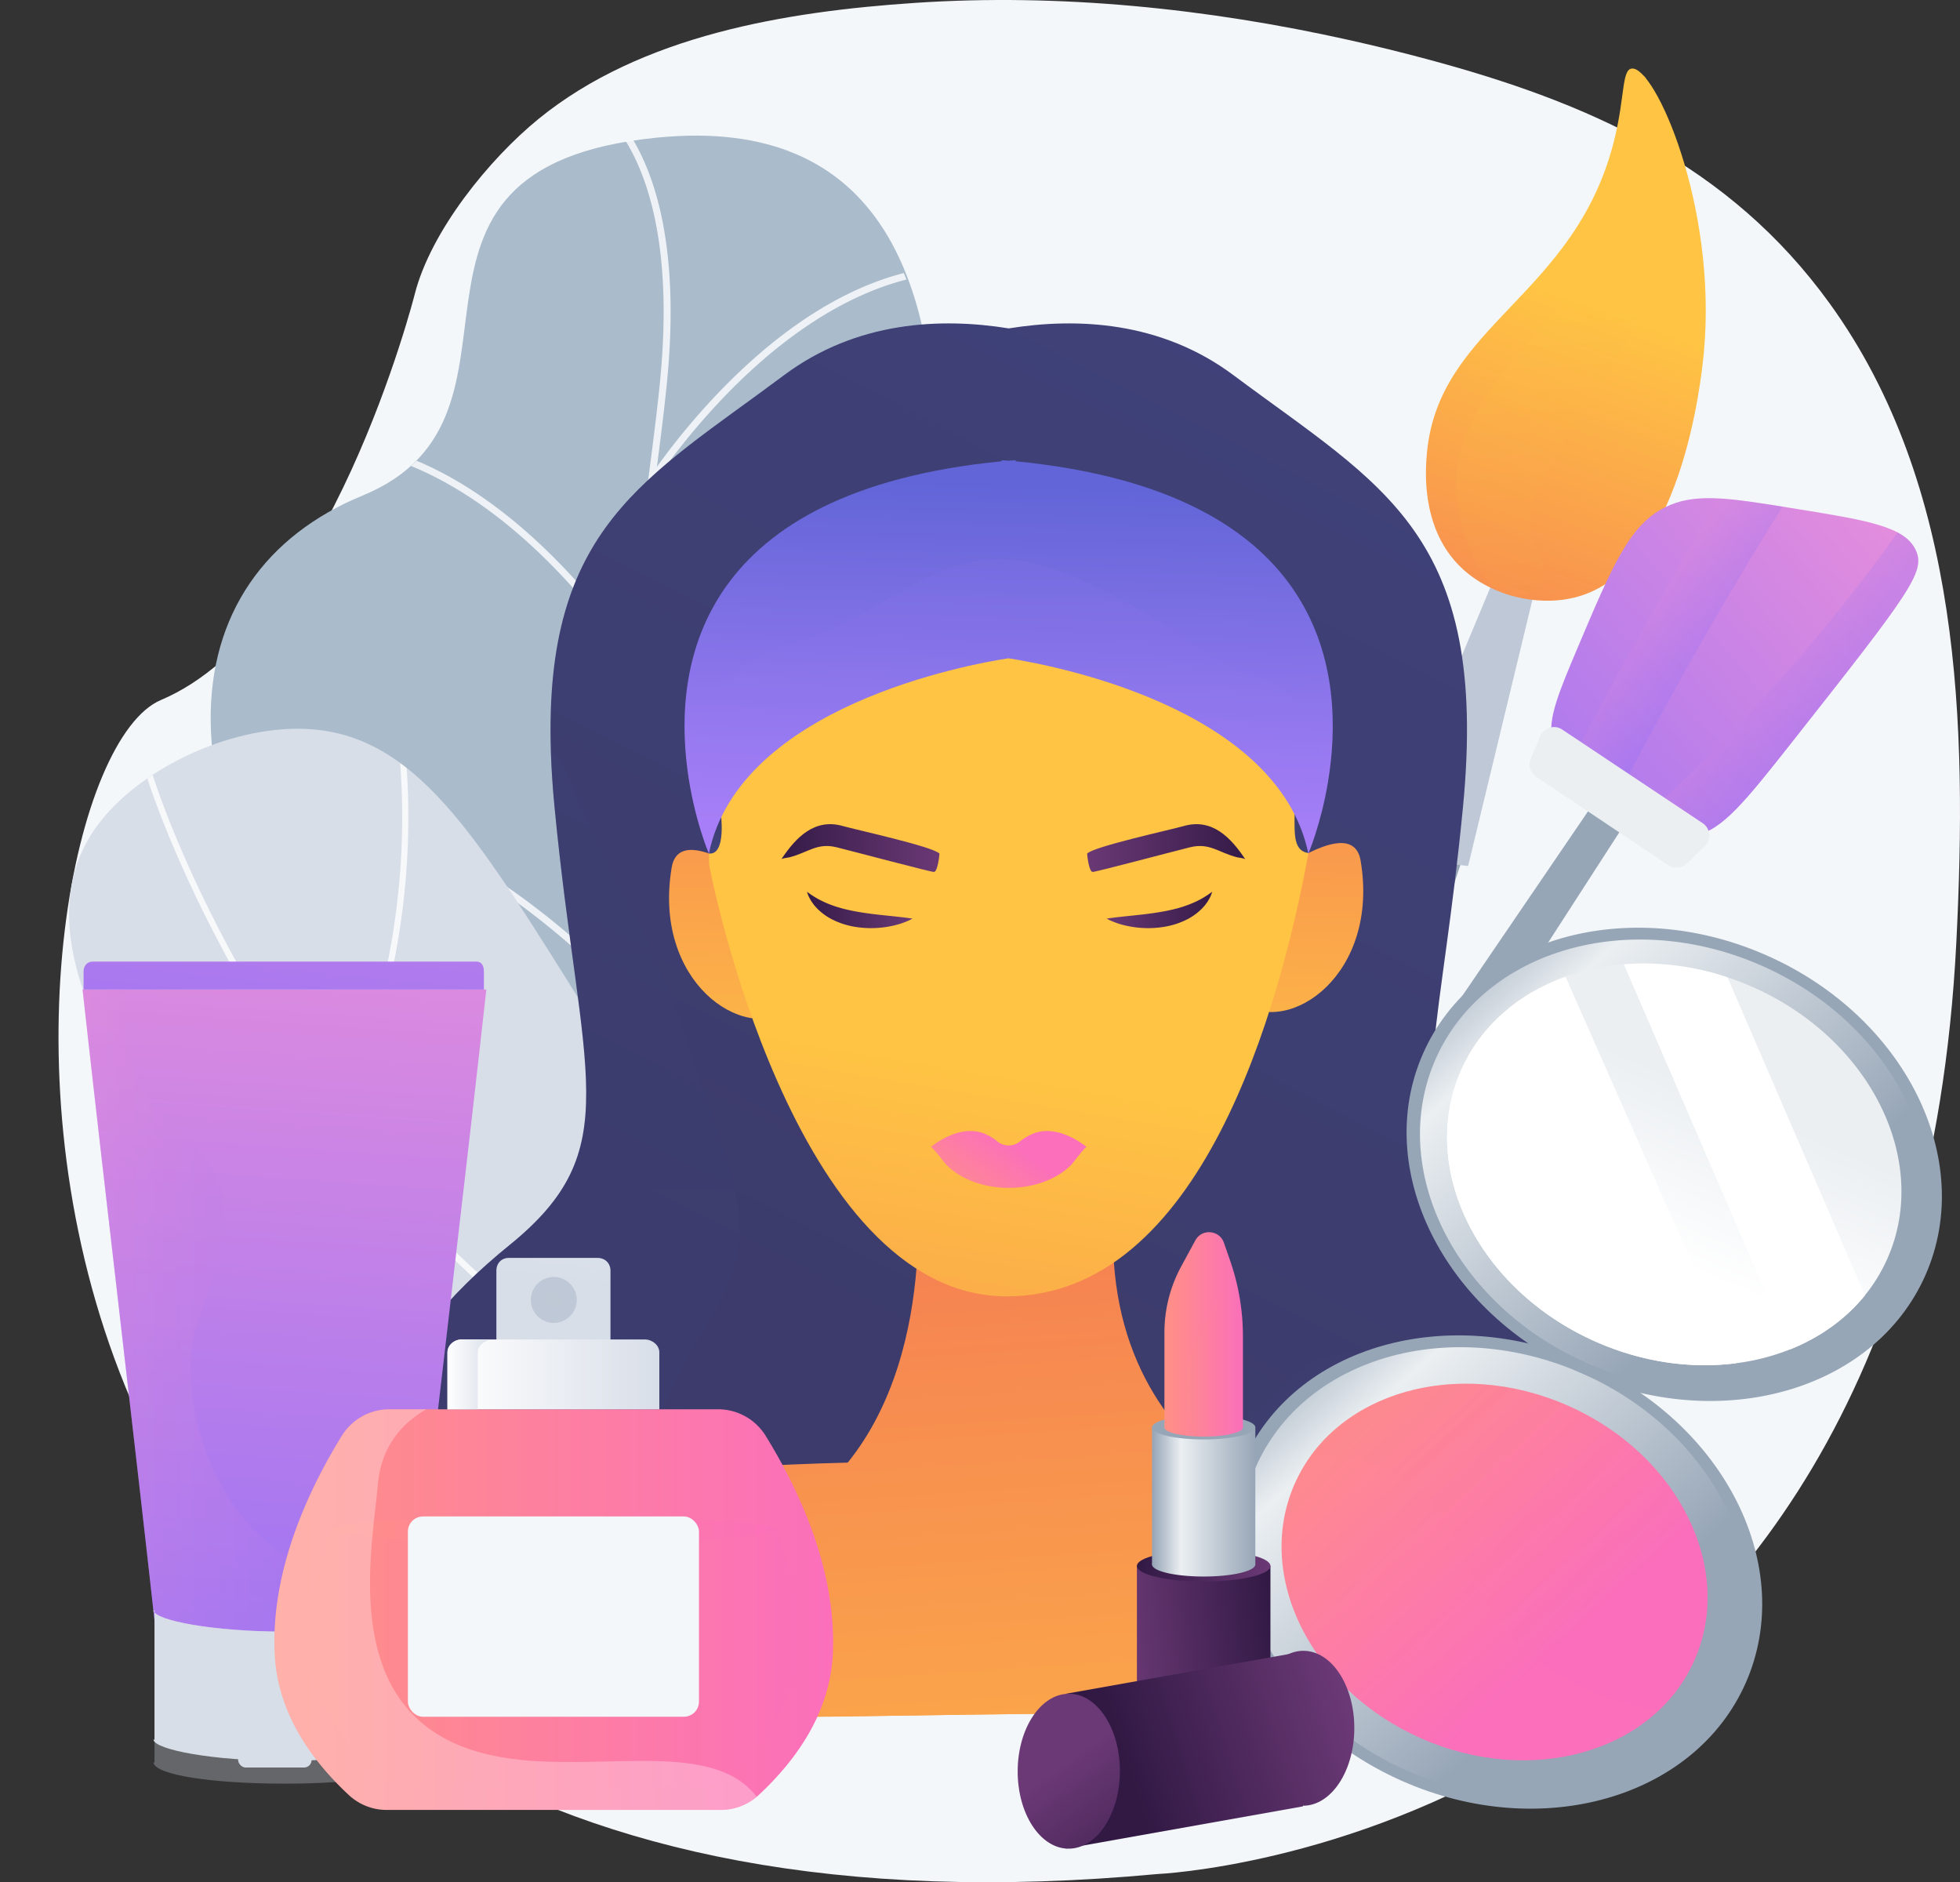 <svg xmlns="http://www.w3.org/2000/svg" xmlns:xlink="http://www.w3.org/1999/xlink" viewBox="0 0 2886.16 2771.04"><rect x="0" y="0" width="2886.16" height="2771.04" fill="#333333" stroke="none"/><defs><style>.cls-1{fill:none;}.cls-2,.cls-36{fill:#d8dee8;}.cls-3{isolation:isolate;}.cls-4{fill:#f4f7fa;}.cls-5{fill:#97a6b7;}.cls-53,.cls-6{fill:#bfc8d6;}.cls-7{fill:url(#linear-gradient);}.cls-10,.cls-11,.cls-35,.cls-36,.cls-41,.cls-48,.cls-59,.cls-8{opacity:0.3;}.cls-10,.cls-11,.cls-19,.cls-32,.cls-35,.cls-36,.cls-41,.cls-48,.cls-53,.cls-57,.cls-58,.cls-8{mix-blend-mode:multiply;}.cls-8{fill:url(#linear-gradient-2);}.cls-9{fill:url(#linear-gradient-3);}.cls-10{fill:url(#linear-gradient-4);}.cls-11{fill:url(#linear-gradient-5);}.cls-12{fill:url(#linear-gradient-6);}.cls-13{fill:#abc;}.cls-14{clip-path:url(#clip-path);}.cls-15{opacity:0.8;}.cls-15,.cls-59{mix-blend-mode:soft-light;}.cls-16,.cls-59{fill:#fff;}.cls-17{clip-path:url(#clip-path-2);}.cls-18{fill:url(#linear-gradient-7);}.cls-19,.cls-32{opacity:0.2;}.cls-19{fill:url(#linear-gradient-8);}.cls-20{fill:url(#linear-gradient-9);}.cls-21{fill:url(#linear-gradient-10);}.cls-22{fill:url(#linear-gradient-11);}.cls-23{fill:url(#linear-gradient-12);}.cls-24{fill:url(#linear-gradient-13);}.cls-25{fill:url(#linear-gradient-14);}.cls-26{fill:url(#linear-gradient-15);}.cls-27{fill:url(#linear-gradient-16);}.cls-28{fill:url(#linear-gradient-17);}.cls-29{fill:url(#linear-gradient-18);}.cls-30{fill:url(#linear-gradient-19);}.cls-31{fill:url(#linear-gradient-20);}.cls-32{fill:url(#linear-gradient-21);}.cls-33{fill:url(#linear-gradient-22);}.cls-34{fill:url(#linear-gradient-23);}.cls-35{fill:url(#linear-gradient-24);}.cls-37{fill:url(#linear-gradient-25);}.cls-38{fill:url(#linear-gradient-26);}.cls-39{fill:url(#linear-gradient-27);}.cls-40{fill:url(#linear-gradient-28);}.cls-41{fill:url(#linear-gradient-29);}.cls-42{fill:url(#linear-gradient-30);}.cls-43{fill:url(#linear-gradient-31);}.cls-44{fill:url(#linear-gradient-32);}.cls-45{fill:url(#linear-gradient-33);}.cls-46{fill:url(#linear-gradient-34);}.cls-47{fill:url(#linear-gradient-35);}.cls-48{fill:url(#linear-gradient-36);}.cls-49{fill:url(#linear-gradient-37);}.cls-50{fill:url(#linear-gradient-38);}.cls-51{fill:url(#linear-gradient-39);}.cls-52{fill:url(#linear-gradient-40);}.cls-53,.cls-57{opacity:0.4;}.cls-54{fill:url(#linear-gradient-41);}.cls-55{fill:url(#linear-gradient-42);}.cls-56{fill:url(#linear-gradient-43);}.cls-57{fill:url(#linear-gradient-44);}.cls-58{opacity:0.6;fill:url(#linear-gradient-45);}</style><linearGradient id="linear-gradient" x1="2277.4" y1="456.44" x2="2021.11" y2="1168.34" gradientUnits="userSpaceOnUse"><stop offset="0" stop-color="#ffc444"/><stop offset="0.92" stop-color="#f47555"/><stop offset="1" stop-color="#f36f56"/></linearGradient><linearGradient id="linear-gradient-2" x1="2211.55" y1="465.6" x2="2259.74" y2="1276.07" gradientUnits="userSpaceOnUse"><stop offset="0" stop-color="#ffc444"/><stop offset="1" stop-color="#f36f56"/></linearGradient><linearGradient id="linear-gradient-3" x1="2912.66" y1="144.12" x2="2665.15" y2="1007.12" gradientTransform="matrix(0.83, 0.55, -0.55, 0.83, 329.77, -983)" gradientUnits="userSpaceOnUse"><stop offset="0" stop-color="#e38ddd"/><stop offset="1" stop-color="#9571f6"/></linearGradient><linearGradient id="linear-gradient-4" x1="2712.72" y1="486.51" x2="2831.59" y2="486.51" xlink:href="#linear-gradient-3"/><linearGradient id="linear-gradient-5" x1="2871.47" y1="453.32" x2="3016.61" y2="453.32" xlink:href="#linear-gradient-3"/><linearGradient id="linear-gradient-6" x1="2325.71" y1="1066.45" x2="2187.71" y2="1631.59" gradientUnits="userSpaceOnUse"><stop offset="0.49" stop-color="#ebeff2"/><stop offset="1" stop-color="#fff"/></linearGradient><clipPath id="clip-path" transform="translate(86.16)"><path class="cls-1" d="M1142.35,1565.85c80.21-362.34,406.42-1411.18-261-1363.25-429.76,30.86-147.32,409.28-433.7,527s-327.53,464,53.09,909.77,872.49,612.89,872.49,612.89S1062.14,1928.18,1142.35,1565.85Z"/></clipPath><clipPath id="clip-path-2" transform="translate(86.16)"><path class="cls-2" d="M971.53,1862.41C874.76,1713.76,880.75,1653.32,750,1444.6c-147.49-235.44-237-373-400.35-371.72-111.33.9-242.07,66.25-298.63,151.19-94.64,142.16,25.64,328.43,66.74,392.09,68.88,106.67,138.87,139.17,135.5,238.95-2.85,84.21-54.24,106.56-55.27,169.56-2.92,178.86,407,256.58,473.4,269.16,260,49.31,511,15.82,702.64-31.92C1163.81,2119.4,1043.35,1972.73,971.53,1862.41Z"/></clipPath><linearGradient id="linear-gradient-7" x1="2347.4" y1="-43.51" x2="1255.02" y2="2095.73" gradientUnits="userSpaceOnUse"><stop offset="0" stop-color="#40447e"/><stop offset="1" stop-color="#3c3b6b"/></linearGradient><linearGradient id="linear-gradient-8" x1="1362.41" y1="3553.65" x2="1487.09" y2="-1219.66" xlink:href="#linear-gradient-7"/><linearGradient id="linear-gradient-9" x1="1807.84" y1="1688.64" x2="1830.9" y2="805.72" xlink:href="#linear-gradient-2"/><linearGradient id="linear-gradient-10" x1="996.1" y1="1677.39" x2="1019.16" y2="794.47" xlink:href="#linear-gradient-2"/><linearGradient id="linear-gradient-11" x1="1470.57" y1="3174.32" x2="1353.98" y2="1452.97" xlink:href="#linear-gradient-2"/><linearGradient id="linear-gradient-12" x1="1478.05" y1="3173.81" x2="1361.46" y2="1452.47" xlink:href="#linear-gradient-2"/><linearGradient id="linear-gradient-13" x1="1344.03" y1="1571.28" x2="1131.44" y2="2835.42" xlink:href="#linear-gradient-2"/><linearGradient id="linear-gradient-14" x1="1092.92" y1="1339.7" x2="1259.72" y2="1339.7" gradientUnits="userSpaceOnUse"><stop offset="0" stop-color="#311944"/><stop offset="1" stop-color="#6b3976"/></linearGradient><linearGradient id="linear-gradient-15" x1="-5882.56" y1="1339.7" x2="-5715.76" y2="1339.7" gradientTransform="matrix(-1, 0, 0, 1, -4174.5, 0)" xlink:href="#linear-gradient-14"/><linearGradient id="linear-gradient-16" x1="1050.48" y1="1248.52" x2="1300.62" y2="1248.52" xlink:href="#linear-gradient-14"/><linearGradient id="linear-gradient-17" x1="-5935.51" y1="1248.52" x2="-5685.38" y2="1248.52" gradientTransform="matrix(-1, 0, 0, 1, -4174.07, 0)" xlink:href="#linear-gradient-14"/><linearGradient id="linear-gradient-18" x1="1327.84" y1="1788.74" x2="1404.25" y2="1681.76" gradientUnits="userSpaceOnUse"><stop offset="0" stop-color="#ff9085"/><stop offset="1" stop-color="#fb6fbb"/></linearGradient><linearGradient id="linear-gradient-19" x1="966.77" y1="1252.18" x2="968.15" y2="1199.04" xlink:href="#linear-gradient-7"/><linearGradient id="linear-gradient-20" x1="1395.07" y1="1223.04" x2="1408.47" y2="710.04" gradientUnits="userSpaceOnUse"><stop offset="0" stop-color="#aa80f9"/><stop offset="1" stop-color="#6165d7"/></linearGradient><linearGradient id="linear-gradient-21" x1="1385.98" y1="1589.68" x2="1427.6" y2="-4.1" xlink:href="#linear-gradient-20"/><linearGradient id="linear-gradient-22" x1="343.64" y1="1299.79" x2="254.51" y2="2577.27" gradientTransform="matrix(1, 0, 0, 1, 0, 0)" xlink:href="#linear-gradient-3"/><linearGradient id="linear-gradient-23" x1="392.04" y1="845.35" x2="306.48" y2="1692.08" gradientTransform="matrix(1, 0, 0, 1, 0, 0)" xlink:href="#linear-gradient-3"/><linearGradient id="linear-gradient-24" x1="35.4" y1="1935.87" x2="528.2" y2="1935.87" gradientTransform="matrix(1, 0, 0, 1, 0, 0)" xlink:href="#linear-gradient-3"/><linearGradient id="linear-gradient-25" x1="1772.75" y1="104.94" x2="1508.41" y2="707.55" gradientTransform="matrix(1, 0, 0, 1, 535.47, 1768.21)" gradientUnits="userSpaceOnUse"><stop offset="0.01" stop-color="#97a6b7"/><stop offset="0.28" stop-color="#ebeff2"/><stop offset="1" stop-color="#97a6b7"/></linearGradient><linearGradient id="linear-gradient-26" x1="2428.71" y1="104.93" x2="2164.37" y2="707.55" gradientTransform="translate(144.13 1168)" xlink:href="#linear-gradient-25"/><linearGradient id="linear-gradient-27" x1="2526.78" y1="1377.81" x2="2325.25" y2="1837.22" xlink:href="#linear-gradient-6"/><linearGradient id="linear-gradient-28" x1="1741.33" y1="176.58" x2="1519.9" y2="681.36" gradientTransform="matrix(1, 0, 0, 1, 535.47, 1768.21)" xlink:href="#linear-gradient-18"/><linearGradient id="linear-gradient-29" x1="1830.43" y1="215.66" x2="1609" y2="720.44" gradientTransform="translate(977.81 3539.04) rotate(-66.21)" xlink:href="#linear-gradient-18"/><linearGradient id="linear-gradient-30" x1="1881.72" y1="2425.46" x2="1652.06" y2="2447.27" xlink:href="#linear-gradient-14"/><linearGradient id="linear-gradient-31" x1="1893.99" y1="2554.7" x2="1664.34" y2="2576.51" xlink:href="#linear-gradient-14"/><linearGradient id="linear-gradient-32" x1="1674.14" y1="2305.43" x2="1870.76" y2="2305.43" xlink:href="#linear-gradient-14"/><linearGradient id="linear-gradient-33" x1="1696.37" y1="2202.36" x2="1848.52" y2="2202.36" gradientTransform="matrix(1, 0, 0, 1, 0, 0)" xlink:href="#linear-gradient-25"/><linearGradient id="linear-gradient-34" x1="1610.21" y1="2303.27" x2="1762.36" y2="2303.27" gradientTransform="matrix(1, 0, 0, 1, 0, 0)" xlink:href="#linear-gradient-25"/><linearGradient id="linear-gradient-35" x1="1628.52" y1="1964.49" x2="1744.04" y2="1964.49" xlink:href="#linear-gradient-18"/><linearGradient id="linear-gradient-36" x1="1660.24" y1="1966.89" x2="1744.04" y2="1966.89" xlink:href="#linear-gradient-18"/><linearGradient id="linear-gradient-37" x1="1658.13" y1="2603.03" x2="1982.72" y2="2502.96" xlink:href="#linear-gradient-14"/><linearGradient id="linear-gradient-38" x1="1636.41" y1="2816.11" x2="1479.88" y2="2596.72" gradientTransform="translate(4089.78 1110.41) rotate(89.79)" xlink:href="#linear-gradient-14"/><linearGradient id="linear-gradient-39" x1="1578.1" y1="2622.91" x2="1902.69" y2="2522.84" gradientTransform="translate(4370.48 702.24) rotate(89.79)" xlink:href="#linear-gradient-14"/><linearGradient id="linear-gradient-40" x1="813.13" y1="1206.74" x2="732.94" y2="1887.14" gradientUnits="userSpaceOnUse"><stop offset="0" stop-color="#fff"/><stop offset="1" stop-color="#d8dee8"/></linearGradient><linearGradient id="linear-gradient-41" x1="317.92" y1="2369.7" x2="1140.63" y2="2369.7" xlink:href="#linear-gradient-18"/><linearGradient id="linear-gradient-42" x1="572.77" y1="2023.37" x2="884.81" y2="2023.37" xlink:href="#linear-gradient-40"/><linearGradient id="linear-gradient-43" x1="572.77" y1="2023.37" x2="639.95" y2="2023.37" xlink:href="#linear-gradient-40"/><linearGradient id="linear-gradient-44" x1="369.07" y1="2431.32" x2="1089.48" y2="2431.32" xlink:href="#linear-gradient-18"/><linearGradient id="linear-gradient-45" x1="402.21" y1="2251.85" x2="1056.54" y2="2251.85" xlink:href="#linear-gradient-18"/></defs><title>make-up</title><g class="cls-3"><g id="Layer_2" data-name="Layer 2"><g id="Illustration"><path class="cls-4" d="M1901.19,59.1c-209.42-46.72-427.14-69.11-640-54.84C1072.49,16.91,858.62,51.44,706.79,175.13,634.43,234.07,548.14,340,524.47,433.41c0,0-124.58,491.82-373.74,597.2S-271.46,2934.62,1618,2759c0,0,1109.78-46,1176.6-1371.77,16.14-320.26,7.12-672.34-186.26-940.13C2460.17,241.86,2252.55,150.62,2014,86.78Q1958.07,71.81,1901.19,59.1Z" transform="translate(86.16)"/><rect class="cls-5" x="1885.93" y="1225.64" width="115.51" height="460.74" transform="translate(635.7 -532.52) rotate(18.13)"/><path class="cls-6" d="M2173.33,870.69l-52.14-36.38L1960.83,1218c27.48,39.79,64.08,51.77,114.86,56.92Z" transform="translate(86.16)"/><path class="cls-7" d="M2060.18,830.27c-54.44-57.43-47.11-141-45.23-162.4,16.74-190.79,220.49-231.09,276.71-465,14.8-61.59,10.52-99.75,24.68-101.89,33.74-5.1,126.33,201.31,106.59,416.91-4.07,44.48-34,319.89-187.68,361.07C2178.18,894.21,2104.51,877.06,2060.18,830.27Z" transform="translate(86.16)"/><path class="cls-8" d="M2088.88,831c-5.34-9.92-34.23-63.59-30.26-128.56,10.46-170.77,240-262.5,268.74-487.92,6.73-52.74,1.6-103,6.62-103.3,7.9-.46,51.39,122.56,26.71,251.47-38.8,202.66-230.72,339.77-187.46,436.63,5.11,11.43,22.68,42.9,9.89,62.53-9.15,14-32.11,17.68-49.09,13.42C2119.56,871.62,2105.08,861.08,2088.88,831Z" transform="translate(86.16)"/><path class="cls-9" d="M2199.4,1089.48c-6.13-31.73,8.57-67.41,38.23-137.49,50.42-119.1,75.63-178.66,127.23-204.73,44.12-22.28,92.19-14.54,188.34.94,110.68,17.83,166,26.74,181.94,62.33,14.14,31.61-9.5,62.77-184.36,284.4-66.61,84.42-100.7,126.79-139.3,134.5C2325.38,1246.61,2216,1175.19,2199.4,1089.48Z" transform="translate(86.16)"/><path class="cls-10" d="M2447.07,734c-60,97.14-144,239.6-227.9,404,15.29,24.25,37.45,45.63,62.95,61.86,96-190.32,193.41-353.33,256.42-453.93C2501.49,739.91,2472,735.45,2447.07,734Z" transform="translate(86.16)"/><path class="cls-11" d="M2735.14,810.53c-5-11.14-13.82-19.66-27-26.66-66.36,93.36-200.13,265.82-390.39,434.3,30.79,12.43,63.68,17.26,93.73,11.26,38.6-7.71,72.69-50.08,139.3-134.5C2725.64,873.3,2749.28,842.14,2735.14,810.53Z" transform="translate(86.16)"/><polygon class="cls-5" points="2039.82 1759.18 1980.3 1719.91 2351.77 1174.87 2397.58 1205.1 2039.82 1759.18"/><path class="cls-12" d="M2181.8,1083.9,2168,1116.66a22,22,0,0,0,8,26.89l194.29,130.06a22,22,0,0,0,27.51-2.4l26.22-25.09a22.06,22.06,0,0,0-3-34.28l-206.68-137.72A22,22,0,0,0,2181.8,1083.9Z" transform="translate(86.16)"/><path class="cls-13" d="M1142.35,1565.85c80.21-362.34,404.85-1429.5-261-1363.25-448,44.57-147.32,409.28-433.7,527s-327.53,464,53.09,909.77,872.49,612.89,872.49,612.89S1062.14,1928.18,1142.35,1565.85Z" transform="translate(86.16)"/><g class="cls-14"><g class="cls-15"><path class="cls-16" d="M1441,2293.55a5.11,5.11,0,0,1-2.3-.54c-728.9-364.45-630.08-1126.31-571-1581.5,6.94-53.52,13.5-104.08,17.89-148.23,21-211-22.5-319.86-62.71-374-43.23-58.21-92-67.24-92.47-67.33a5.14,5.14,0,0,1,1.72-10.14c2.13.36,52.7,9.5,98.41,70.54,41.61,55.55,86.71,166.92,65.29,382-4.41,44.3-11,94.93-17.93,148.53-58.69,452.48-156.93,1209.8,565.43,1571a5.14,5.14,0,0,1-2.3,9.74Z" transform="translate(86.16)"/><path class="cls-16" d="M843.58,972.13a5.12,5.12,0,0,1-4.34-2.37c-.57-.89-58.46-90.63-149.94-172.88-84-75.49-214.3-160-358.3-133.8A5.14,5.14,0,0,1,329.16,653c117.29-21.33,244.26,25.85,367.19,136.43,92.46,83.18,151,173.92,151.56,174.83a5.14,5.14,0,0,1-4.33,7.91Z" transform="translate(86.16)"/><path class="cls-16" d="M853.22,1487.1a5.15,5.15,0,0,1-3.92-1.81c-.8-.94-80.85-94.45-203.49-177.25C533,1231.89,360,1149.46,176.42,1189.23a5.15,5.15,0,1,1-2.18-10.06c187.23-40.54,363,43.15,477.54,120.49,123.75,83.59,204.56,178,205.36,179a5.14,5.14,0,0,1-3.92,8.47Z" transform="translate(86.16)"/><path class="cls-16" d="M871.85,715a5.14,5.14,0,0,1-4.32-7.91c.58-.91,59.1-91.65,151.56-174.83C1142,421.64,1269,374.46,1386.27,395.78a5.14,5.14,0,1,1-1.84,10.12c-144-26.19-274.32,58.32-358.29,133.81-91.48,82.25-149.38,172-150,172.88A5.14,5.14,0,0,1,871.85,715Z" transform="translate(86.16)"/><path class="cls-16" d="M835.15,1314.18a5.22,5.22,0,0,1-2.54-.67,5.16,5.16,0,0,1-1.93-7c.62-1.08,62.81-109.49,161.7-196.64,58.3-51.38,117.82-85.49,176.88-101.39,74.16-20,147.68-11.13,218.49,26.25a5.14,5.14,0,0,1-4.8,9.1c-124.52-65.74-253.64-40.92-383.77,73.76-97.62,86-158.94,192.94-159.55,194A5.16,5.16,0,0,1,835.15,1314.18Z" transform="translate(86.16)"/><path class="cls-16" d="M927.73,1766.8a5,5,0,0,1-2.53-.67,5.13,5.13,0,0,1-1.93-7c.61-1.09,62.8-109.49,161.69-196.64,58.31-51.38,117.82-85.5,176.89-101.4,74.16-20,147.67-11.13,218.48,26.26a5.14,5.14,0,1,1-4.8,9.09c-124.52-65.74-253.63-40.92-383.77,73.77-97.62,86-158.94,192.93-159.55,194A5.14,5.14,0,0,1,927.73,1766.8Z" transform="translate(86.16)"/></g></g><path class="cls-2" d="M971.53,1862.41C874.76,1713.76,880.75,1653.32,750,1444.6c-147.49-235.44-237-373-400.35-371.72-111.33.9-242.07,66.25-298.63,151.19-94.64,142.16,25.64,328.43,66.74,392.09,68.88,106.67,138.87,139.17,135.5,238.95-2.85,84.21-54.24,106.56-55.27,169.56-2.92,178.86,407,256.58,473.4,269.16,260,49.31,511,15.82,702.64-31.92C1163.81,2119.4,1043.35,1972.73,971.53,1862.41Z" transform="translate(86.16)"/><g class="cls-17"><g class="cls-15"><path class="cls-16" d="M1414.72,2273.72a4.49,4.49,0,0,1-.73-.06C1188.3,2236.48,980.37,2154,796,2028.45,648.47,1928.05,515.63,1800.06,401.13,1648c-194.91-258.8-270-501-270.76-503.4A4.5,4.5,0,0,1,139,1142c.73,2.4,75.49,243.3,269.54,500.86,178.94,237.51,498.89,538.21,1006.92,621.9a4.51,4.51,0,0,1-.73,8.95Z" transform="translate(86.16)"/><path class="cls-16" d="M411.31,1658.5a4.51,4.51,0,0,1-4-6.66c1.21-2.23,120.79-226.81,95.18-536.1a4.51,4.51,0,0,1,9-.74c25.84,312.09-95,538.89-96.24,541.14A4.52,4.52,0,0,1,411.31,1658.5Z" transform="translate(86.16)"/><path class="cls-16" d="M396.13,1657.83c-25.34,0-79-2-146.41-16.2-87-18.26-215.65-61-334.28-160.9a4.5,4.5,0,0,1-.54-6.35,4.5,4.5,0,0,1,6.35-.54c117.09,98.6,244.09,140.84,330,158.91,93.2,19.6,159.54,15.79,160.2,15.75a4.5,4.5,0,1,1,.56,9C411.83,1657.51,406.22,1657.83,396.13,1657.83Z" transform="translate(86.16)"/><path class="cls-16" d="M492.85,2005.46c-107.54,0-274.77-31-507.59-158.81a4.51,4.51,0,0,1-1.79-6.12,4.51,4.51,0,0,1,6.12-1.78C250,1981.66,427.22,2002.67,530,1995.13c111-8.15,161.37-50.46,161.87-50.89a4.51,4.51,0,0,1,5.89,6.82c-2.08,1.81-52.47,44.41-166.09,53C519.73,2004.94,506.78,2005.46,492.85,2005.46Z" transform="translate(86.16)"/><path class="cls-16" d="M317.16,2439.92a4.51,4.51,0,0,1-.45-9C613,2401.1,771,2317.74,851.41,2253.05c86.49-69.57,103.63-132.37,103.8-133a4.51,4.51,0,0,1,8.72,2.27c-.7,2.68-18.09,66.33-106.87,137.75-81.35,65.45-241,149.77-539.44,179.83A3.62,3.62,0,0,1,317.16,2439.92Z" transform="translate(86.16)"/><path class="cls-16" d="M716.61,1969.46a4.51,4.51,0,0,1-3.24-7.63c.42-.44,42.33-44.68,71.82-129.31,27.21-78.11,49.1-207.62-1.18-381a4.51,4.51,0,1,1,8.66-2.51c51,175.94,28.62,307.55.85,387-30.17,86.32-71.9,130.27-73.66,132.1A4.55,4.55,0,0,1,716.61,1969.46Z" transform="translate(86.16)"/></g></g><path class="cls-18" d="M2190.61,2382.1c-228.4,181.72-704.85,33.75-791.37,4.7-86.52,29-563,177-791.41-4.7-251.79-200.33-118.9-407.33,56-548.86s104.91-245.76,66.44-646.41q-4.08-42.72-5.28-80.56c-10.52-330.54,139.75-401.82,343.18-553.8,107.33-80.16,231.9-85,331.11-69,99.18-16,223.78-11.15,331.07,69,219,163.6,376.37,233.71,337.9,634.36-30.56,318.45-81,449.66-12.69,561.14,17.69,28.78,43.26,56.22,79.14,85.27C2309.51,1974.77,2442.41,2181.77,2190.61,2382.1Z" transform="translate(86.16)"/><path class="cls-19" d="M2190.61,2382.1c-228.4,181.72-704.85,33.75-791.37,4.7-86.52,29-563,177-791.41-4.7-251.79-200.33-118.9-407.33,56-548.86s104.91-245.76,66.44-646.41q-4.08-42.72-5.28-80.56c14.13,2.7,36.58,65.24,41.55,75,31.79,62.47,64.52,124.6,93.72,188.17,34.38,74.79,61.69,152,87.78,229.67,23.08,68.74,54.31,142,54.66,215.18.56,119.29-140.83,216-112.15,332.51,17,69.17,92.88,104.6,159.22,119.45,163.32,36.6,354.09-13.78,508.25-66.2,95.71-32.55,174.4-83,241.09-155.72,55.12-60.13,110.41-62,185.8-37.23,38,12.46,105.86,46,142,14.19,45.89-40.46-10.59-127.8-31.71-167-14.94-27.75-30.36-66-39.59-106.34,17.69,28.78,43.26,56.22,79.14,85.27C2309.51,1974.77,2442.41,2181.77,2190.61,2382.1Z" transform="translate(86.16)"/><path class="cls-20" d="M1749.13,1317.89s154.78-130.9,168.27-50.79c28.14,167-104.25,259.24-176.1,209.3S1749.13,1317.89,1749.13,1317.89Z" transform="translate(86.16)"/><path class="cls-21" d="M1071.17,1328s-154.78-130.9-168.28-50.78c-28.13,167,104.26,259.23,176.11,209.29S1071.17,1328,1071.17,1328Z" transform="translate(86.16)"/><path class="cls-22" d="M2458.43,2484.3c-65,39.39-181.36,32.67-744.32,36.41-108.46.72-233.48,1.82-377.91,3.7q-108.17,1.44-201.83,2.88c-440.38,6.59-651.91,9.43-742.75-41.9C309,2438.72,359.35,2365.86,370,2350.5c41.43-59.94,139.19-97,174.81-110.21,168.54-62.37,398.21-81.4,617.32-87,99.1-2.54,196-2.33,284.19-2.12,97.52.2,180.16.37,253.71,2.05,139.42,3.16,246,11.59,358.74,35.6C2369.38,2255,2583,2408.82,2458.43,2484.3Z" transform="translate(86.16)"/><path class="cls-23" d="M1898.79,2333.52l-184.68,187.19c-108.46.72-233.48,1.82-377.91,3.7q-108.17,1.44-201.83,2.88L943.82,2363c-31.85-27.46-19-76.46,23.15-87.3,88.09-22.66,150.73-67.45,195.14-122.38,139.7-172.92,98.14-446.35,98.14-446.35l299.21,22.88c-30.21,213,46.46,343.85,140.55,423.4,59.32,50.17,125.57,79.93,176.32,97.08C1913.84,2263,1925.6,2306.33,1898.79,2333.52Z" transform="translate(86.16)"/><path class="cls-24" d="M1768,1032.64c-79.42-88.35-174.4-128.07-176.67-124.13,0,0-63.25-46.52-171.65-13.26-.33.14-97.13,21.25-108,24C1018.25,993.61,955,1128.81,957.93,1271.51c.15,7.06,122.93,637,438.36,637,286.56,0,402.72-426.62,444.34-652.63C1790.32,1248.52,1861,1136.07,1768,1032.64Z" transform="translate(86.16)"/><path class="cls-25" d="M1257.49,1352.38a58.43,58.43,0,0,1-6.82,3.39,117.26,117.26,0,0,1-18.82,6.34,146.36,146.36,0,0,1-27.73,4.1,144,144,0,0,1-32.44-1.92,115.78,115.78,0,0,1-31.51-10.2,86,86,0,0,1-23.64-17.17c-1.44-1.62-2.82-3.11-4.06-4.6l-3.23-4.48a73.21,73.21,0,0,1-4.4-7.71c-1-2.22-1.62-4.08-2.1-5.28s-.64-1.88-.64-1.88,2.43,1.55,6.16,4.26c2,1.22,4.3,2.8,7,4.35l4.28,2.47,4.82,2.44a159.28,159.28,0,0,0,23.32,9.1l6.66,1.92c2.3.53,4.59,1.14,6.92,1.72,4.71,1,9.47,2.13,14.35,2.89,19.4,3.54,39.67,5.3,55.27,7,7.79.82,14.42,1.6,19.12,2.22S1257.49,1352.38,1257.49,1352.38Z" transform="translate(86.16)"/><path class="cls-26" d="M1543.49,1352.38a57.38,57.38,0,0,0,6.82,3.39,116.92,116.92,0,0,0,18.82,6.34,146.24,146.24,0,0,0,27.72,4.1,144.05,144.05,0,0,0,32.45-1.92,116,116,0,0,0,31.51-10.2,86.14,86.14,0,0,0,23.64-17.17c1.43-1.62,2.82-3.11,4.06-4.6l3.23-4.48a72.92,72.92,0,0,0,4.39-7.71c1-2.22,1.63-4.08,2.1-5.28s.64-1.88.64-1.88-2.42,1.55-6.15,4.26c-2,1.22-4.3,2.8-7,4.35l-4.27,2.47-4.82,2.44a159.43,159.43,0,0,1-23.33,9.1l-6.66,1.92c-2.3.53-4.59,1.14-6.91,1.72-4.71,1-9.47,2.13-14.36,2.89-19.4,3.54-39.67,5.3-55.26,7-7.8.82-14.43,1.6-19.13,2.22S1543.49,1352.38,1543.49,1352.38Z" transform="translate(86.16)"/><path class="cls-27" d="M1155.15,1216.15c-41.7-12-69.31,16.58-90.89,49,1.12-1.69,10.24-2.52,12.11-3,27.84-7.15,40.61-21.93,69.64-14.71,26.22,6.52,138.1,36.24,143,36.24,6,0,8.26-26.85,8.26-26.85C1290.51,1247,1172.63,1221.18,1155.15,1216.15Z" transform="translate(86.16)"/><path class="cls-28" d="M1656.77,1216.15c41.7-12,69.31,16.58,90.9,49-1.13-1.69-10.24-2.52-12.12-3-27.84-7.15-40.61-21.93-69.64-14.71-26.22,6.52-138.09,36.24-143,36.24-6,0-8.26-26.85-8.26-26.85C1521.42,1247,1639.3,1221.18,1656.77,1216.15Z" transform="translate(86.16)"/><path class="cls-29" d="M1514,1688.76s-41.69-36-80.4-19.14a81.47,81.47,0,0,0-18,10.91,26.35,26.35,0,0,1-32.93,0,79,79,0,0,0-17.74-10.91c-38.71-16.91-80.4,19.14-80.4,19.14,3-.1,19.08,22.26,22.78,26,20.14,20.58,53.82,34.06,92,34.06s71.82-13.48,92-34C1494.91,1711,1511,1688.67,1514,1688.76Z" transform="translate(86.16)"/><path class="cls-30" d="M975.11,1195.85s9.08,63.66-17.47,60.69C958.53,1211.28,975.11,1195.85,975.11,1195.85Z" transform="translate(86.16)"/><path class="cls-31" d="M1869.37,1151.05c-10.46,62.57-28.91,105.51-28.91,105.51-45.29-217.2-383.12-278.4-441.68-287.45-58.6,9-395.84,70.25-441.14,287.45,0,0-22.18-51.75-31.65-124.41-20.37-156.29,18.14-409.48,462.88-453.07v-1.57c3.43.24,7.37.51,10.28.79,2.92-.28,6.86-.55,10.29-.79v1.57C1872.59,724.48,1895.05,997.15,1869.37,1151.05Z" transform="translate(86.16)"/><path class="cls-32" d="M1869.37,1151.05c-10.46,62.57-28.91,105.51-28.91,105.51-45.29-217.2-383.12-278.4-441.68-287.45-58.6,9-395.84,70.25-441.14,287.45,0,0-22.18-51.75-31.65-124.41,11.32-67.34,45.85-156.05,145.7-182,164.59-42.86,234.88-181.74,418.33-102.87s171.45,118.3,282.89,152.59C1828.46,1016.91,1859.29,1083.12,1869.37,1151.05Z" transform="translate(86.16)"/><path class="cls-33" d="M630,1456.75c-32.28,291-69,593.07-101.78,886.71-2.17,19.25-4.31,38.67-6.41,57.86-129.44,0-247.79,13.56-377.19,13.56C110.18,2103,69.79,1766.43,35.4,1456.75Z" transform="translate(86.16)"/><path class="cls-34" d="M615.58,1415.71H49.8c-7.79,0-12.91,6.61-12.91,14.4v26.64H626.4v-26.64C626.4,1422.32,623.37,1415.71,615.58,1415.71Z" transform="translate(86.16)"/><path class="cls-35" d="M528.2,2343.88q-3.26,28.86-6.41,57.64C392.35,2401.52,274,2415,144.6,2415c-34.42-311.85-74.81-648.55-109.2-958.23h65.93c-6.09,56-4,143.75,67,201.4,6.42,5.19,12.38,10.57,17.88,15.71,84.52,78.7,64.45,149.82,21.71,262.53a181.17,181.17,0,0,0-6.83,22.53c-29.64,124.95,45.74,337.06,223.64,366.85C466.51,2332.77,500.61,2338.53,528.2,2343.88Z" transform="translate(86.16)"/><path class="cls-36" d="M529.39,2370.87v223.86h-3.77c-2.38,18.66-87.82,31.19-192.93,31.19s-190.55-12.53-192.93-31.19h1.6V2370.87h-1.6c2.38,14.92,87.82,31.18,192.93,31.18s190.55-16.26,192.93-31.18Z" transform="translate(86.16)"/><path class="cls-2" d="M529.39,2370.87v190.28h-3.77c-2.38,14.93-87.82,31.19-192.93,31.19s-190.55-16.26-192.93-31.19h1.6V2370.87h-1.6c2.38,14.92,87.82,31.18,192.93,31.18s190.55-16.26,192.93-31.18Z" transform="translate(86.16)"/><rect class="cls-2" x="350.65" y="2579.81" width="108.2" height="22.39" rx="11.14"/><ellipse class="cls-5" cx="2114.62" cy="2314.41" rx="336.38" ry="404.28" transform="translate(-769.99 3315.71) rotate(-66.21)"/><ellipse class="cls-37" cx="2114.62" cy="2314.41" rx="319.56" ry="384.06" transform="translate(-769.99 3315.71) rotate(-66.21)"/><ellipse class="cls-5" cx="2379.22" cy="1714.2" rx="336.38" ry="404.27" transform="translate(-62.92 3199.75) rotate(-66.21)"/><ellipse class="cls-38" cx="2379.22" cy="1714.2" rx="319.56" ry="384.06" transform="translate(-62.92 3199.75) rotate(-66.21)"/><path class="cls-39" d="M2693.21,1852.62a240.48,240.48,0,0,1-33.24,54.43c-28.46,35.2-66.41,62-110.06,79.49a327.18,327.18,0,0,1-79.78,20.45c-65.51,8.46-137.28-1.2-206.09-31.53-173.42-76.46-262.41-255.38-198.81-399.67,29.1-66,85.08-113.31,153.88-137.93a336.79,336.79,0,0,1,85.93-18.22c49.13-3.94,101.26,2.07,152.65,19.16,12.28,4.07,24.55,8.79,36.7,14.15C2667.82,1529.41,2756.84,1708.33,2693.21,1852.62Z" transform="translate(86.16)"/><ellipse class="cls-40" cx="2114.62" cy="2314.41" rx="267.68" ry="321.7" transform="translate(-769.99 3315.71) rotate(-66.21)"/><path class="cls-41" d="M2222.6,2069.47c-144.32-63.62-302.46-30.13-377.88,72.82,50.37-.2,98.27,10.32,139.35,37.22,86.11,56.38,81.91,145.19,153.11,226.88,41.1,47.15,107,91.55,218.56,112.49a227.3,227.3,0,0,0,53.25-74.7C2468.62,2308.91,2385.17,2141.15,2222.6,2069.47Z" transform="translate(86.16)"/><path class="cls-16" d="M2470.13,2007c-65.51,8.46-137.28-1.2-206.09-31.53-173.42-76.46-262.41-255.38-198.81-399.67,29.1-66,85.08-113.31,153.88-137.93Z" transform="translate(86.16)"/><path class="cls-16" d="M2660,1907.05c-28.46,35.2-66.41,62-110.06,79.49L2305,1419.64c49.13-3.94,101.26,2.07,152.65,19.16Z" transform="translate(86.16)"/><rect class="cls-42" x="1674.14" y="2305.43" width="196.62" height="260.82"/><ellipse class="cls-43" cx="1772.45" cy="2566.25" rx="98.31" ry="22.93"/><ellipse class="cls-44" cx="1772.45" cy="2305.43" rx="98.31" ry="22.93"/><rect class="cls-45" x="1696.37" y="2101.45" width="152.15" height="201.83"/><path class="cls-46" d="M1762.36,2303.27c0,9.8-34.06,17.74-76.08,17.74s-76.07-7.94-76.07-17.74,34.06-17.74,76.07-17.74S1762.36,2293.47,1762.36,2303.27Z" transform="translate(86.16)"/><ellipse class="cls-5" cx="1772.45" cy="2101.45" rx="76.07" ry="17.74"/><path class="cls-47" d="M1674,1826.11l-20.83,38.4a203.7,203.7,0,0,0-24.67,97.17v139.77c0,7.44,25.86,13.47,57.76,13.47s57.76-6,57.76-13.47V1967.17a337.81,337.81,0,0,0-18.84-111.23L1716,1829.5C1709.39,1810.64,1683.55,1808.55,1674,1826.11Z" transform="translate(86.16)"/><path class="cls-48" d="M1725.2,1855.94,1716,1829.5a22.76,22.76,0,0,0-7.58-10.63,127.35,127.35,0,0,1,9.09,49.35c-1.22,53.11-37.72,75.76-52,132.83-6.67,26.64-9.28,64,6.44,113.45,4.6.27,9.41.42,14.36.42,31.9,0,57.76-6,57.76-13.47V1967.17A337.81,337.81,0,0,0,1725.2,1855.94Z" transform="translate(86.16)"/><polygon class="cls-49" points="1569.62 2721.5 1570.45 2493.41 1919.41 2431.3 1918.58 2659.39 1569.62 2721.5"/><ellipse class="cls-50" cx="1487.64" cy="2607.6" rx="114.04" ry="75.26" transform="translate(-1039.22 4085.68) rotate(-89.79)"/><ellipse class="cls-51" cx="1832.83" cy="2544.38" rx="114.04" ry="75.26" transform="translate(-632.07 4367.88) rotate(-89.79)"/><path class="cls-52" d="M794,1851.93H663.05c-10.79,0-18.27,7.91-18.27,18.69v104.75h168V1870.62C812.8,1859.84,804.74,1851.93,794,1851.93Z" transform="translate(86.16)"/><circle class="cls-6" cx="729.32" cy="1913.8" r="33.83" transform="translate(-590.7 424.78) rotate(-22.5)"/><circle class="cls-53" cx="729.32" cy="1913.8" r="10.93" transform="translate(-1214.68 2183.91) rotate(-76.72)"/><path class="cls-54" d="M1140.08,2436.88c-4.64,84.57-52.83,153.51-109,205.8-.94.87-1.9,1.73-2.87,2.56a81.85,81.85,0,0,1-52.85,19.35H483.26a81.68,81.68,0,0,1-55.7-21.9c-56.22-52.29-104.47-121.24-109.09-205.81-6.8-124.34,50.44-245,98.69-323a82.3,82.3,0,0,1,69.63-39.11h484.9a82.27,82.27,0,0,1,69.62,39.09C1089.59,2191.85,1146.88,2312.53,1140.08,2436.88Z" transform="translate(86.16)"/><path class="cls-55" d="M863.26,1971.94H593.74c-10.78,0-21,8.36-21,19.14v83.73h312v-83.73C884.81,1980.3,874,1971.94,863.26,1971.94Z" transform="translate(86.16)"/><path class="cls-56" d="M640,1971.94H593.74c-10.78,0-21,8.36-21,19.14v83.73h44.58v-83.73C617.35,1980.3,629.16,1971.94,640,1971.94Z" transform="translate(86.16)"/><path class="cls-57" d="M1089,2428.73c-4,74.05-46.26,135.58-95.45,181.37-13.25,12.35-30.69,20.2-48.8,20.2H513.86c-18.11,0-35.51-7.92-48.78-20.26-49.22-45.79-91.48-106.75-95.52-180.81-3.4-62.11,11.45-123.36,32.67-177,.18-.43.34-1,.51-1.38,9.59-10.3,152.15-18.53,326.63-18.53,172.6,0,314,8,326.29,18.1.25.65.51,1.27.78,1.93C1077.59,2305.91,1092.38,2366.77,1089,2428.73Z" transform="translate(86.16)"/><path class="cls-58" d="M1056.54,2251.84a1.64,1.64,0,0,1-.1.51c-4.49,10.56-149.2,19.07-327.07,19.07-179.84,0-325.79-8.69-327.14-19.43a.39.39,0,0,1,0-.15,1.57,1.57,0,0,1,.53-1.11c9.59-10.29,152.15-18.46,326.63-18.46,172.6,0,314,8,326.29,18.13A2,2,0,0,1,1056.54,2251.84Z" transform="translate(86.16)"/><rect class="cls-4" x="600.64" y="2232.54" width="428.62" height="294.89" rx="22.28"/><path class="cls-59" d="M1028.19,2645.24a81.85,81.85,0,0,1-52.85,19.35H483.26a81.68,81.68,0,0,1-55.7-21.9c-56.22-52.29-104.47-121.24-109.09-205.81-6.8-124.34,50.44-245,98.69-323a82.3,82.3,0,0,1,69.63-39.11h54.7c-23.26,13.71-65.31,43.4-71.23,110.91-1.34,15.21-3.66,33.86-5.87,54.47-.8,7.33-1.57,15-2.3,22.85-9.63,106.08-7.57,252.06,130.28,307.45,127.81,51.37,301.11-4.46,396.25,42.76A112.05,112.05,0,0,1,1028.19,2645.24Z" transform="translate(86.16)"/></g></g></g></svg>